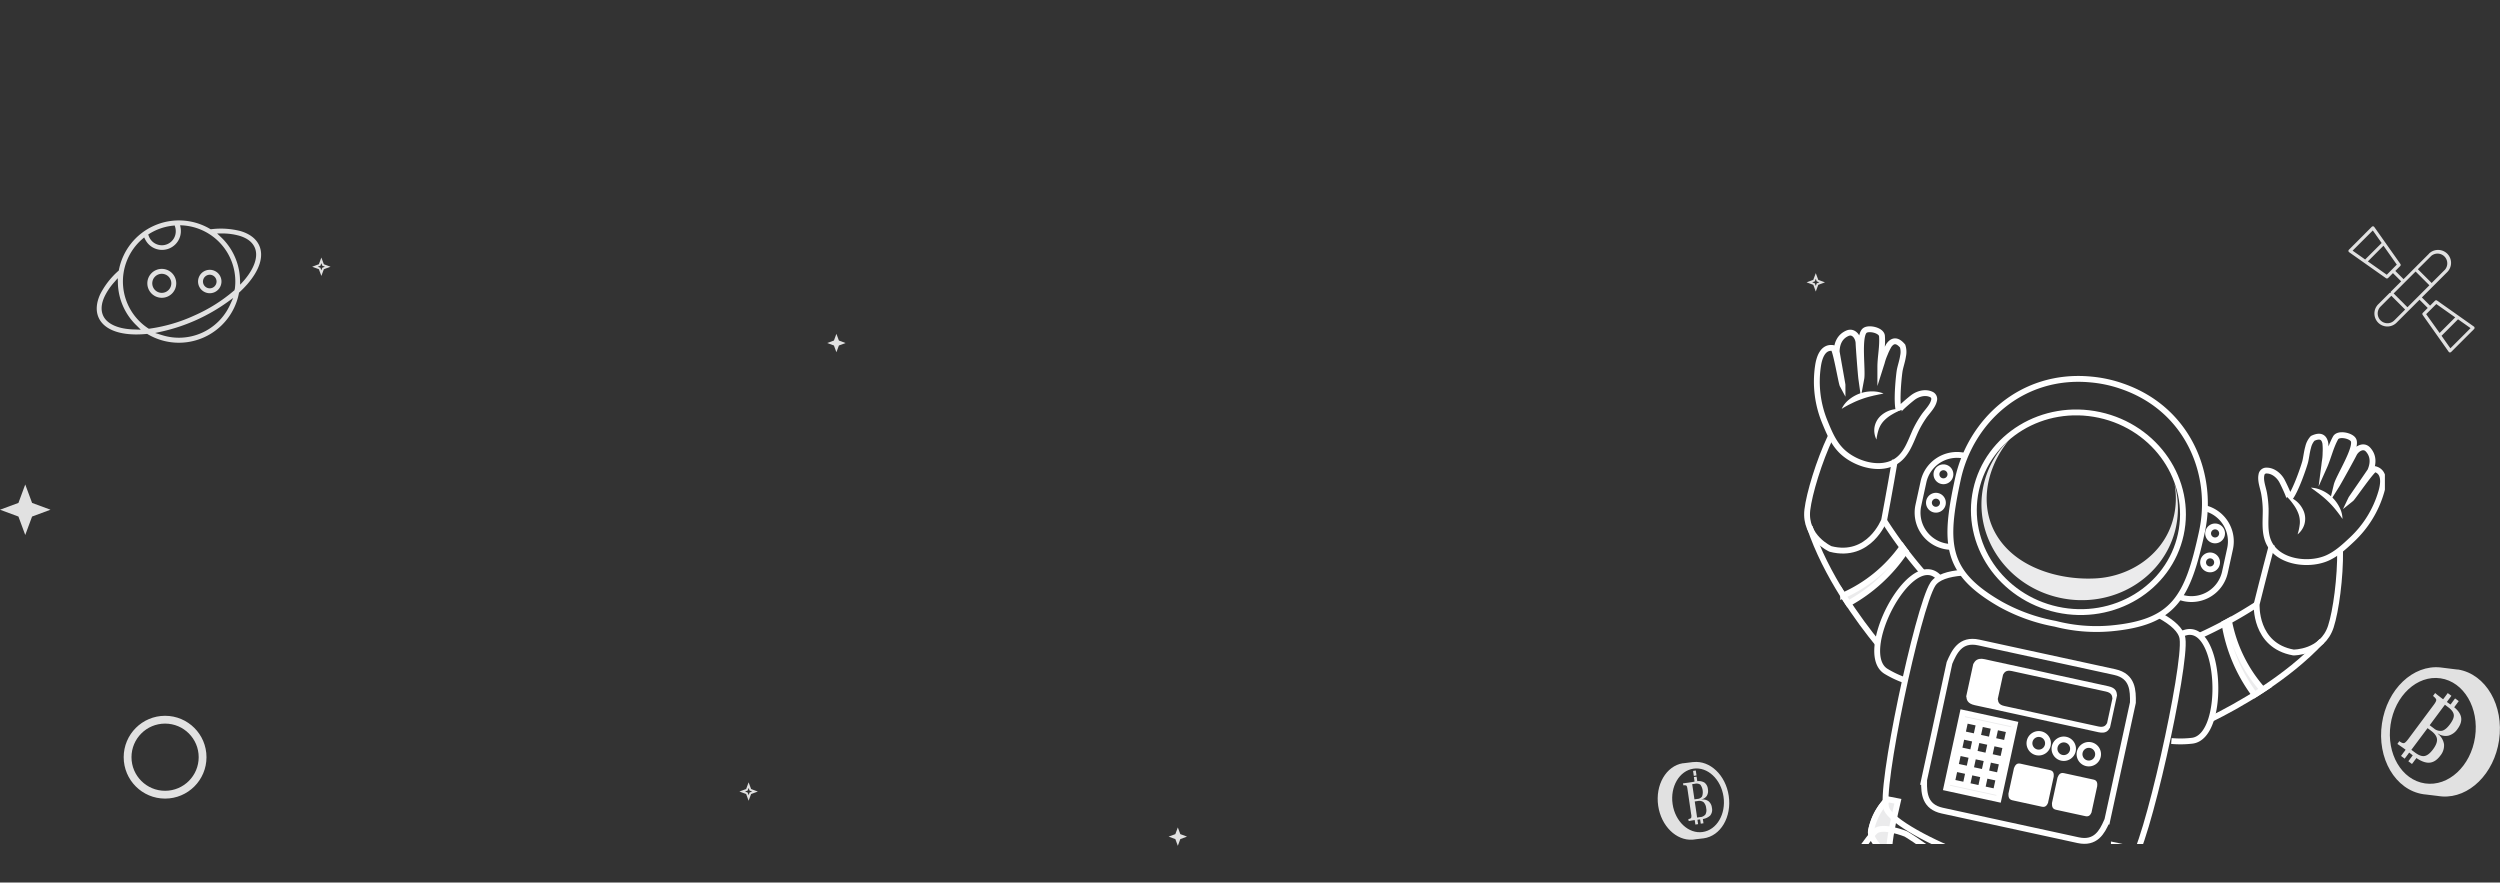 <svg xmlns="http://www.w3.org/2000/svg" xmlns:xlink="http://www.w3.org/1999/xlink" viewBox="0 0 1281.44 452.37"><rect x="0" y="0" width="1281.44" height="452.37" fill="#333333" stroke="none"/><defs><style>.cls-1,.cls-10,.cls-4,.cls-6{fill:none;}.cls-2{isolation:isolate;}.cls-3{fill:#e1e1e1;}.cls-4{stroke:#e1e1e1;stroke-width:4px;}.cls-10,.cls-12,.cls-14,.cls-15,.cls-4,.cls-6,.cls-7,.cls-8{stroke-miterlimit:10;}.cls-5{clip-path:url(#clip-path);}.cls-10,.cls-12,.cls-14,.cls-15,.cls-6,.cls-7,.cls-8{stroke:#fff;stroke-width:3px;}.cls-12,.cls-7,.cls-8,.cls-9{fill:#ebebec;}.cls-13,.cls-7,.cls-9{mix-blend-mode:screen;}.cls-10,.cls-15,.cls-8{mix-blend-mode:multiply;}.cls-11,.cls-13{fill:#fff;}.cls-14,.cls-15{fill:#d9d9db;}.cls-15{opacity:0.5;}</style><clipPath id="clip-path"><rect class="cls-1" x="868.94" y="143.38" width="353.5" height="289.23"/></clipPath></defs><g class="cls-2"><g id="Capa_1" data-name="Capa 1"><path class="cls-3" d="M132.86,125.82c-1.53-3.39-4.79-5.93-9.43-7.33a40.18,40.18,0,0,0-15.16-1l-.34,0-.29-.17a31.36,31.36,0,0,0-46.69,21l-.06.33-.25.23a40.59,40.59,0,0,0-9.31,12c-2,4.4-2.3,8.52-.78,11.92,2.45,5.44,9.11,8.5,18.76,8.63a56,56,0,0,0,5.84-.26l.33,0,.29.17a31.36,31.36,0,0,0,46.69-21l.06-.33.25-.23a55,55,0,0,0,4.08-4.19C133.16,138.28,135.3,131.26,132.86,125.82Zm-56.17-6.08a28.44,28.44,0,0,1,12-4.07l.85-.09.25.81a7.25,7.25,0,0,1,.3,2.07A7.12,7.12,0,0,1,76.27,121l-.3-.79Zm-7.35,49.15c-8.48-.11-14.49-2.71-16.48-7.13-1.23-2.75-1-6.06.77-9.82a31.67,31.67,0,0,1,5-7.37l1.73-2,.07,2.63a31.18,31.18,0,0,0,9.16,21.24l.68.66L72.17,169Zm48.57-12.64a28.79,28.79,0,0,1-34.69,15.58l-3.71-1.15,3.79-.83A92.78,92.78,0,0,0,116.37,155l3.16-2.28Zm2.31-7.91,0,.38-.29.25a81.83,81.83,0,0,1-20.35,12.77,82.09,82.09,0,0,1-23,6.73l-.38,0-.31-.21a28.77,28.77,0,0,1-3-45.69l1-.85.6,1.15a9.65,9.65,0,0,0,18.07-6.14l-.23-1.28,1.31.08a28.82,28.82,0,0,1,26.7,32.77Zm4.71-4.42-1.81,2-.1-2.55a31.18,31.18,0,0,0-9.16-21.24l-.68-.66-1.9-1.8,2.62,0a32,32,0,0,1,8.8,1.18c4,1.2,6.61,3.21,7.85,6C132.54,131.29,130.49,137.5,124.93,143.92Z"/><path class="cls-3" d="M82.94,137.82a7.41,7.41,0,1,0,7.4,7.41A7.41,7.41,0,0,0,82.94,137.82Zm0,12.29a4.88,4.88,0,1,1,4.87-4.88A4.89,4.89,0,0,1,82.94,150.11Z"/><path class="cls-3" d="M107.52,138.3a6,6,0,1,0,6,6A6,6,0,0,0,107.52,138.3Zm0,9.49a3.48,3.48,0,1,1,3.48-3.48A3.49,3.49,0,0,1,107.52,147.79Z"/><circle class="cls-4" cx="84.62" cy="388.12" r="19.22"/><path class="cls-3" d="M1268.08,167.4l-18.89-13.33a.84.84,0,0,0-1.08.09l-2.5,2.5-4.21-4.2,13-13a6.66,6.66,0,0,0,0-9.42,6.67,6.67,0,0,0-9.4,0l0,.05-13,13-4.21-4.21,2.5-2.5a.84.84,0,0,0,.09-1.08L1217,116.35a.82.82,0,0,0-.61-.35.89.89,0,0,0-.66.24L1204,128a.77.77,0,0,0-.24.66.79.79,0,0,0,.35.61L1223,142.6a.85.85,0,0,0,1.07-.09l2.5-2.51,4.21,4.21-5.35,5.35v.55h-.54L1219,156a6.68,6.68,0,0,0,0,9.4,6.66,6.66,0,0,0,9.42,0l11.77-11.76,4.21,4.21-2.51,2.5a.83.83,0,0,0-.09,1.07l13.33,18.89a.79.79,0,0,0,.61.35h.07a.83.83,0,0,0,.59-.25l11.76-11.75a.86.86,0,0,0,.24-.66A.82.82,0,0,0,1268.08,167.4Zm-62.19-38.92,10.35-10.35,4.54,6.43-8.46,8.45Zm17.51,12.35-9.69-6.84,8-8.05,6.83,9.69Zm22.82-9.68a5,5,0,0,1,7,7.09l-6.82,6.82-7.06-7.06Zm-19,33.11a4.89,4.89,0,0,1-3.48,1.42,5,5,0,0,1-3.54-8.52l5.55-5.55,7.06,7.06Zm6.78-6.77-7.07-7.07,11.25-11.24,7.06,7.06Zm9.59,3.54,5.2-5.19,9.69,6.84-8,8ZM1256,178.54l-4.53-6.43,8.45-8.46,6.43,4.54Z"/><polygon class="cls-3" points="603.72 424.11 605 427.55 608.44 428.83 605 430.1 603.72 433.55 602.45 430.1 599 428.83 602.45 427.55 603.72 424.11"/><polygon class="cls-3" points="428.72 171.11 430 174.55 433.44 175.83 430 177.1 428.72 180.55 427.45 177.1 424 175.83 427.45 174.55 428.72 171.11"/><path class="cls-3" d="M383.72,403.88l.34.91.16.43.43.16.91.34-.91.34-.43.15-.16.44-.34.91-.34-.91-.16-.44-.43-.15-.91-.34.91-.34.43-.16.16-.43.34-.91m0-2.88-1.27,3.44L379,405.72l3.45,1.27,1.27,3.45L385,407l3.44-1.27L385,404.44,383.72,401Z"/><path class="cls-3" d="M164.72,134.88l.34.91.16.43.43.16.91.34-.91.34-.43.15-.16.44-.34.91-.34-.91-.16-.44-.43-.15-.91-.34.91-.34.43-.16.16-.43.34-.91m0-2.88-1.27,3.44L160,136.72l3.45,1.27,1.27,3.45L166,138l3.44-1.27L166,135.44,164.72,132Z"/><path class="cls-3" d="M930.72,142.88l.34.91.16.43.43.16.91.34-.91.34-.43.15-.16.44-.34.91-.34-.91-.16-.44-.43-.15-.91-.34.91-.34.43-.16.16-.43.34-.91m0-2.88-1.27,3.44L926,144.72l3.45,1.27,1.27,3.45L932,146l3.44-1.27L932,143.44,930.72,140Z"/><polygon class="cls-3" points="12.94 248.33 16.44 257.78 25.89 261.27 16.44 264.77 12.94 274.22 9.45 264.77 0 261.27 9.45 257.78 12.94 248.33"/><g class="cls-5"><path class="cls-6" d="M985.87,293.79a226.42,226.42,0,0,1-20.24-27.1"/><path class="cls-6" d="M927.57,270c8.35,25.09,25.45,48.28,35.1,60.08"/><path class="cls-7" d="M975.09,280.4c.53.71,1,1.41,1.59,2.11a83.06,83.06,0,0,1-29.28,26.85q-1.32-2-2.64-4.13A73.87,73.87,0,0,0,975.09,280.4Z"/><path class="cls-6" d="M976.38,348.67a51.52,51.52,0,0,1-9.69-4.58c-15.23-9.45,12-61.76,26.44-48.78.29.26.56.52.84.8"/><path class="cls-6" d="M971.29,235.83c-2.5,14.75-5.54,30.87-5.54,30.87s-7.62,19.8-27.46,14.69c0,0-13.5-6-11.9-20,1-8.47,6-25,11.93-37.52"/><path class="cls-6" d="M1022.06,475.05c13.76,6,70.11-11.53,72.13-22.75,1.18-6.61,1.44-11.07.08-14"/><path class="cls-6" d="M966.61,410.69a31.08,31.08,0,0,0-7.59,15.2,4.26,4.26,0,0,0,.08,1.83"/><path class="cls-8" d="M968.4,434.09c.71-8,2.66-15.65,4.41-23.39l-5.15-1s-6.51,5.46-8.64,16.22c-.61,3.06,3.1,7.85,9,13.29C968.12,437.47,968.25,435.77,968.4,434.09Z"/><path class="cls-8" d="M1088.85,434.34c-.7-.17-2.56-.58-5.33-1.16l0,.46a108.15,108.15,0,0,1-2.09,13.75c-1.37,5.95-3.3,11.76-4.93,17.64,9.76-4.17,17-8.83,17.72-12.73C1096.2,441.08,1095.53,436,1088.85,434.34Z"/><path class="cls-6" d="M1005.6,293.58c-6.83.57-12.54,2.24-14.88,5.88C983,311.46,963,405.62,967,414.7c2.75,6.23,22.06,17.19,44.07,25.13,5,1.79,9.65,2.81,14.71,4.2,5.18.84,10.86,2.08,16.1,2.51,23.32,1.92,45.43,0,50.53-4.54,7.43-6.59,28.31-100.57,26.29-114.69-.62-4.36-5.29-8.33-11.45-11.73"/><path class="cls-6" d="M1000.14,280.33a18.12,18.12,0,0,1-3.41-.4h0A17.57,17.57,0,0,1,983.31,259l2.62-12a17.56,17.56,0,0,1,20.89-13.42"/><path class="cls-6" d="M999.66,243.87a3.58,3.58,0,1,1-2.74-4.26A3.59,3.59,0,0,1,999.66,243.87Z"/><path class="cls-6" d="M995.81,258.45a3.58,3.58,0,1,1-2.74-4.26A3.59,3.59,0,0,1,995.81,258.45Z"/><path class="cls-6" d="M1116.31,305.62a18.26,18.26,0,0,0,3.26,1.05h0a17.56,17.56,0,0,0,20.89-13.42l2.62-12a17.55,17.55,0,0,0-13.42-20.89"/><path class="cls-6" d="M1131.9,272.66a3.58,3.58,0,1,0,4.26-2.74A3.59,3.59,0,0,0,1131.9,272.66Z"/><path class="cls-6" d="M1129.34,287.52a3.58,3.58,0,1,0,4.27-2.74A3.58,3.58,0,0,0,1129.34,287.52Z"/><path class="cls-6" d="M1088,198.07a66,66,0,0,0-16.34-3.56c-35.57-3.33-61.66,21.51-68.08,51-7.29,33.5-6.41,48,21.9,64.23a91.58,91.58,0,0,0,28,10A84.42,84.42,0,0,0,1082,322.1c32.48-3,39.33-15.82,46.62-49.32C1135.08,243.26,1121.68,209.82,1088,198.07Z"/><path class="cls-6" d="M1117.82,274c-6,27.54-34.35,44.76-63.33,38.45s-47.61-33.75-41.62-61.3,34.35-44.76,63.33-38.45S1123.82,246.45,1117.82,274Z"/><path class="cls-9" d="M1114.58,247.91a41.1,41.1,0,0,1-1.45,20.73c-5.54,16.35-21.5,26.67-38.28,27.79-15.31,1-33.3-3.15-44.78-13.89-17.43-16.33-13.83-40.93.06-57.42a46.05,46.05,0,0,0-13.43,23.7c-5.63,25.88,11.88,51.66,39.1,57.59s53.87-10.25,59.51-36.13A45.88,45.88,0,0,0,1114.58,247.91Z"/><path class="cls-10" d="M1083.94,344.49l-9.55-2.08-50.59-11-9.54-2.08c-9.46-2.06-12.59,4.9-15,10.46L992,373.41l-5.74,26.36-.21,1,.19,0c-.08,5.86.37,12.79,9.3,14.73l9.55,2.08,50.59,11,9.54,2.08c8.94,1.95,12.23-4.17,14.59-9.53l.19,0,.21-1,5.74-26.36,7.32-33.63C1093.35,354.18,1093.39,346.55,1083.94,344.49Z"/><path class="cls-11" d="M1073.06,399.59l-2.08-.45-11-2.4-2.08-.45c-2.06-.45-2.75,1.07-3.27,2.28l-1.59,7.32-1.25,5.74,0,.21h0c0,1.28.08,2.79,2,3.21l2.08.46,11,2.39,2.08.45c2,.43,2.66-.9,3.18-2.07h0l0-.21,1.25-5.74,1.59-7.33C1075.11,401.71,1075.12,400,1073.06,399.59Z"/><path class="cls-11" d="M1050.74,394.73l-2.08-.45-11-2.39-2.07-.46c-2.06-.45-2.75,1.07-3.27,2.28l-1.59,7.32-1.25,5.74,0,.22h0c0,1.28.08,2.79,2,3.21l2.08.46,11,2.39,2.08.46c1.95.42,2.66-.91,3.18-2.08h0l0-.21,1.25-5.74,1.6-7.33C1052.79,396.85,1052.8,395.18,1050.74,394.73Z"/><path class="cls-6" d="M1049.65,382a4.76,4.76,0,0,1-5.66,3.63h0a4.76,4.76,0,0,1-3.63-5.65h0a4.76,4.76,0,0,1,5.66-3.64h0a4.76,4.76,0,0,1,3.63,5.66Z"/><path class="cls-6" d="M1062.48,384.8a4.75,4.75,0,0,1-5.65,3.63h0a4.75,4.75,0,0,1-3.63-5.65h0a4.75,4.75,0,0,1,5.65-3.63h0a4.75,4.75,0,0,1,3.63,5.65Z"/><path class="cls-6" d="M1075.32,387.59a4.76,4.76,0,0,1-5.66,3.64h0a4.76,4.76,0,0,1-3.63-5.66h0a4.76,4.76,0,0,1,5.66-3.63h0a4.76,4.76,0,0,1,3.63,5.65Z"/><path class="cls-12" d="M1006.06,365.35l-8.38,38.5,26.7,5.81,8.38-38.5Zm1.44,37.13-7-1.52,1.52-7,7,1.52Zm1.79-8.22-7-1.52,1.52-7,7,1.52Zm1.82-8.37-7-1.52,1.52-7,7,1.53Zm1.79-8.22-7-1.52,1.52-7,7,1.52Zm2.36,26.5-7-1.52,1.52-7,7,1.52Zm1.79-8.22-7-1.52,1.52-7,7,1.52Zm1.82-8.37-7-1.52,1.52-7,7,1.52Zm1.79-8.22-7-1.52,1.52-7,7,1.52Zm2.36,26.5-7-1.52,1.52-7,7,1.52Zm1.79-8.22-7-1.52,1.52-7,7,1.52Zm1.82-8.37-7-1.52,1.52-7,7,1.52Zm1.79-8.22-7-1.52,1.52-7,7,1.52Z"/><path class="cls-13" d="M1080.72,351.76l-4-.88-21.44-4.67-4-.88-4.47-1-4-.88-21.44-4.66-4-.89c-4-.87-5.1,1-5.93,2.47l-2,9.2-1.57,7.2-.06.27.08,0c.15,1.64.56,3.6,4.34,4.42l4.05.88,21.44,4.67,4,.88,4.47,1,4,.88,21.44,4.67,4,.88c3.79.83,5-.78,5.79-2.21h.08l.06-.26,1.57-7.21,2-9.2C1085,354.77,1084.72,352.63,1080.72,351.76Zm.54,13.25-1.19,5.47,0,.21-.06,0c-.62,1.09-1.51,2.31-4.39,1.69l-3.07-.67-16.28-3.55-3.08-.66-3.39-.74-3.07-.67-16.28-3.55-3.08-.67c-2.87-.62-3.18-2.11-3.29-3.35H1024l0-.21,1.19-5.47,1.52-7c.63-1.13,1.46-2.54,4.5-1.88l3.08.67,16.28,3.55,3.07.66,3.39.74,3.07.67,16.28,3.55,3.08.67c3,.66,3.21,2.28,3.31,3.57Z"/><path class="cls-6" d="M968.05,469.75c11.49,6.11,23.75,15.27,29.63,27.37,9.59-12.63,19.82-26.56,17.68-31.6-8.71-20.55-38.46-38.06-38.46-38.06s-11.83-4.81-15.72-1.37c-2.28,2-14.27,18-24,36.52C947.63,461.06,959.12,465,968.05,469.75Z"/><path class="cls-14" d="M1022.86,599c-5.07-3.52-9.56-8.43-10.8-14.66a25.16,25.16,0,0,1-.32-7.23c.15-.4.31-.79.49-1.18,20.23-42.52,25.19-42.12,21.52-59.42S1023,473,1028.12,468.3c16.47-15.07,50.81-18.63,50.81-18.63s12.75.54,14.87,5.29,13.15,58.74,1.89,84.41c-9,20.6-35.66,50.27-45.81,61.16C1042,606.05,1031.16,604.72,1022.86,599Z"/><path class="cls-12" d="M1069.4,491.82c-13,.77-28,4-38.33,12.57-3.47-15.47-7-32.4-3-36.09,16.47-15.07,50.81-18.63,50.81-18.63s12.75.54,14.87,5.29c1.23,2.77,5.5,22.29,6.61,43.18C1091.58,492.4,1079.48,491.22,1069.4,491.82Z"/><path class="cls-15" d="M1033.75,516.47c-3.66-17.3-10.77-43.47-5.63-48.17,16.47-15.07,50.81-18.63,50.81-18.63a41.91,41.91,0,0,1,9.44,1.6,19.58,19.58,0,0,0-5,0A53.09,53.09,0,0,0,1065.6,457c-4.6,2.37-10.33,5.43-12.86,10.22-4.31,8.14-.42,19.3,1.37,27.7,2.43,11.35,4.52,24.11,2.45,35.68-2,11.31-8.63,21.35-15.32,30.47-3.31,4.5-6.75,8.9-10.11,13.35-2.68,3.54-6,7-8,11-3.31,6.5-1.32,11.54,2.8,15.37a29.47,29.47,0,0,1-3-1.84c-5.07-3.52-9.56-8.43-10.8-14.66a25.16,25.16,0,0,1-.32-7.23c.15-.4.31-.79.49-1.18C1032.46,533.37,1037.42,533.77,1033.75,516.47Z"/><path class="cls-6" d="M1127.16,326a226.52,226.52,0,0,0,29.68-16.24"/><path class="cls-6" d="M1190.08,328.56c-18,19.35-43.23,33.34-56.9,40.06"/><path class="cls-7" d="M1142.53,318.26l-2.32,1.26a83,83,0,0,0,15.47,36.58c1.36-.85,2.74-1.74,4.12-2.65A73.91,73.91,0,0,1,1142.53,318.26Z"/><path class="cls-6" d="M1113,379.82a51.73,51.73,0,0,0,10.71-.15c17.77-2.26,14.76-61.16-3.77-55.35-.37.12-.73.24-1.1.38"/><path class="cls-6" d="M1164.52,279.3c-3.86,14.46-7.8,30.38-7.8,30.38s-1.3,21.18,18.87,24.78c0,0,14.78.15,19.15-13.27,2.64-8.09,4.92-25.19,4.74-39.08"/><path class="cls-6" d="M989.88,202.16c-3-1.37-6.54-.41-9.08,1.37-1,.68-7.73,6.26-7.52,7-1.44-4.85.13-18.95.49-20.79.48-2.4,1.34-4.79,1.68-7.21a10,10,0,0,0-.21-5.15q-3.93-4.66-7-.4s0,0,0,0a30.27,30.27,0,0,0-2.11,4.36,28.09,28.09,0,0,0-1.58,4.53c-.2.62-.38,1.19-.54,1.67-.07.22-.13.45-.2.67,0-5.34,1.27-10.61.84-16-.24-2.94-6.78-4.39-8.8-2.78-3.53,2.78-1,20.38-1.79,24.66-.28-2-1.36-16.13-1.41-18.2-.07-2.87-2.38-6.54-5.75-5.05-3.8,1.68-5.38,5.14-5.47,9.33,0,.32,3,16.84,3,17.18-.62-1.16-3.53-18.73-4.82-18.94-5.42-.89-7.17,5.22-7.75,9.23A54.2,54.2,0,0,0,935.25,216c2,4.85,4,9.87,7.51,13.87,6,7,18.62,11.55,27.38,7.52,6.94-3.2,8.91-10.61,11.9-17a52.71,52.71,0,0,1,3.94-6.78c1.71-2.58,4.67-5.22,5.35-8.34A2.53,2.53,0,0,0,989.88,202.16Z"/><path class="cls-11" d="M944,209.56a13.41,13.41,0,0,1,3.85-4.8,18.61,18.61,0,0,1,11.51-4.15,16.69,16.69,0,0,1,3.08.24,16.93,16.93,0,0,1,3,.84c-1,.3-2,.4-2.94.63s-1.9.37-2.82.64a45.36,45.36,0,0,0-5.36,1.58,44.44,44.44,0,0,0-5.15,2.19C947.39,207.57,945.72,208.49,944,209.56Z"/><path class="cls-11" d="M975.06,209.77c-1.84.85-3.54,1.67-5.12,2.6a19.17,19.17,0,0,0-4.17,3.19,12.31,12.31,0,0,0-2.69,4.26,26.84,26.84,0,0,0-1.25,5.49,10.5,10.5,0,0,1-1.05-6,10.37,10.37,0,0,1,2.83-5.79,13.32,13.32,0,0,1,11.45-3.71Z"/><path class="cls-6" d="M1161.8,241.2c3.25,0,6.12,2.34,7.69,5,.59,1,4.43,8.9,3.94,9.47,3.32-3.82,7.76-17.3,8.19-19.12.56-2.39.78-4.91,1.47-7.26a10,10,0,0,1,2.33-4.59q5.52-2.61,6.5,2.52l0,.06a30,30,0,0,1,.1,4.84,27.42,27.42,0,0,1-.44,4.78c-.07.65-.15,1.24-.21,1.75,0,.22-.06.46-.09.69,2.18-4.88,3.26-10.18,5.89-14.9,1.43-2.58,8-1.17,9.16,1.12,2.05,4-7.59,18.95-8.62,23.18,1.08-1.72,7.93-14.11,8.84-16,1.26-2.58,4.88-5,7.33-2.2,2.75,3.1,2.75,6.91,1.09,10.75-.13.3-9.69,14.09-9.84,14.4,1-.8,11-15.57,12.26-15.22,5.3,1.44,4.35,7.73,3.21,11.62a54.14,54.14,0,0,1-14.91,24.36c-3.81,3.59-7.77,7.29-12.59,9.49-8.37,3.83-21.74,2.77-28-4.54-5-5.79-3.69-13.35-3.77-20.38a53.65,53.65,0,0,0-.76-7.8c-.49-3.06-2.08-6.69-1.41-9.81A2.53,2.53,0,0,1,1161.8,241.2Z"/><path class="cls-11" d="M1200.71,266c-1.15-1.7-2.29-3.24-3.49-4.71a44.84,44.84,0,0,0-3.76-4.13,46.77,46.77,0,0,0-4.23-3.67c-.72-.62-1.52-1.13-2.29-1.74s-1.62-1.11-2.42-1.8a17.56,17.56,0,0,1,3,.46,16.73,16.73,0,0,1,2.89,1.07,18.6,18.6,0,0,1,8.75,8.56A13.32,13.32,0,0,1,1200.71,266Z"/><path class="cls-11" d="M1172.12,254.28a13.28,13.28,0,0,1,8.86,8.13,10.36,10.36,0,0,1,.17,6.44,10.5,10.5,0,0,1-3.46,5.06,27.07,27.07,0,0,0,1.14-5.51,12.34,12.34,0,0,0-.68-5,19.07,19.07,0,0,0-2.47-4.63C1174.63,257.27,1173.43,255.82,1172.12,254.28Z"/></g><path class="cls-3" d="M886.11,407.93c-1.56-10.6-9.6-18.23-18.1-17.31h0l-.25,0-4.14.51-.82.09-.14,0h-.1c-8.55,1.42-14.18,11.12-12.61,21.82,1.53,10.37,9.25,17.89,17.55,17.36h0c.34,0,.69-.06,1-.11l.24-.05,3.86-.46.64-.07C882,428.52,887.7,418.73,886.11,407.93Zm-13.34,18.53c-7.2,1.06-14.11-5.34-15.43-14.3S860.8,395.08,868,394s14.11,5.34,15.43,14.3S880,425.4,872.77,426.46Z"/><path class="cls-3" d="M862.69,401.49c.46,0,.91-.08,1.35-.14l1.33-.17,2.58-.42,1.4-.25a6,6,0,0,1,4.23.57,4.62,4.62,0,0,1,1.84,3.41,4.89,4.89,0,0,1-.54,3.43,4.25,4.25,0,0,1-2.76,1.81v.08a5.14,5.14,0,0,1,3.67.91,5,5,0,0,1,1.69,3.32,4.64,4.64,0,0,1-.89,4,7.36,7.36,0,0,1-4.45,1.86c-.53.08-1.21.17-2,.26l-1.7.21-1.37.22-1.49.28-.17-1.05c.79-.11,1.26-.32,1.43-.6a3.61,3.61,0,0,0,0-1.93l-1.91-13c-.13-.9-.32-1.44-.57-1.61a2.5,2.5,0,0,0-1.52-.12Zm4.69.44,1.15,7.8,1.61-.23a3,3,0,0,0,2.31-1.28,6.62,6.62,0,0,0-.87-6,3.44,3.44,0,0,0-2.83-.47Zm1.31,8.88,1.21,8.25,1.44-.21a3.86,3.86,0,0,0,2.81-1.35,4.62,4.62,0,0,0,.39-3.25,4.88,4.88,0,0,0-1.36-3.1,3.81,3.81,0,0,0-3.1-.54Z"/><rect class="cls-3" x="865.66" y="398.64" width="1.41" height="2.58" transform="matrix(0.99, -0.15, 0.15, 0.99, -48.98, 130.34)"/><rect class="cls-3" x="868.77" y="419.52" width="1.41" height="3.07" transform="translate(-52.02 131.02) rotate(-8.37)"/><rect class="cls-3" x="868.42" y="398.21" width="1.41" height="2.58" transform="translate(-48.89 130.74) rotate(-8.37)"/><rect class="cls-3" x="871.53" y="419.08" width="1.41" height="3.07" transform="translate(-51.93 131.41) rotate(-8.37)"/><path class="cls-3" d="M1242.22,407.11l1.08.12,6.4.77.41.07c.57.08,1.15.14,1.72.18h0c13.77.89,26.6-11.61,29.14-28.82,2.61-17.77-6.75-33.89-21-36.25h0l-.17,0-.23,0c-.46-.07-.91-.12-1.37-.16l-6.86-.85-.43-.05H1251c-14.12-1.52-27.48,11.15-30.07,28.74C1218.24,388.72,1227.8,405,1242.22,407.11Zm-16.88-35.67c2.19-14.88,13.66-25.51,25.62-23.75s19.89,15.24,17.7,30.12S1255,403.32,1243,401.56,1223.15,386.31,1225.34,371.44Z"/><path class="cls-3" d="M1248.2,355.23c.58.49,1.17,1,1.75,1.43s1.17.91,1.76,1.35c1.13.84,2.31,1.68,3.53,2.54l1.93,1.35q3.7,2.75,4.3,5.64t-1.83,6.16a8.18,8.18,0,0,1-4.68,3.39,7,7,0,0,1-5.36-1.11l-.08.1a8.57,8.57,0,0,1,3.23,5.38,8.2,8.2,0,0,1-1.91,5.88q-2.56,3.45-5.7,3.6t-7.41-3c-.71-.53-1.61-1.23-2.7-2.09s-1.84-1.45-2.23-1.74c-.58-.44-1.21-.89-1.88-1.36s-1.36-.94-2.08-1.42l1-1.43c1,.78,1.85,1.11,2.39,1s1.31-.88,2.3-2.22l13-17.46c.91-1.21,1.31-2.07,1.22-2.56s-.64-1.14-1.64-1.93Zm5,6-7.81,10.51,2.16,1.61a5,5,0,0,0,4.21,1.21q1.92-.48,4-3.29c1.44-1.93,2.13-3.54,2-4.8s-1-2.56-2.77-3.88Zm-8.89,12L1236,384.34l1.94,1.44c1.89,1.4,3.52,2,4.89,1.72s2.78-1.39,4.26-3.37,2.2-3.78,2.06-5.24-1.14-2.89-3-4.28Z"/><rect class="cls-3" x="1252.2" y="356.54" width="4.28" height="2.34" transform="translate(218.86 1150.86) rotate(-53.37)"/><rect class="cls-3" x="1230.63" y="385" width="5.1" height="2.34" transform="translate(187.49 1145.36) rotate(-53.37)"/><rect class="cls-3" x="1255.96" y="359.27" width="4.28" height="2.34" transform="translate(218.18 1154.98) rotate(-53.37)"/><rect class="cls-3" x="1234.39" y="387.73" width="5.1" height="2.34" transform="translate(186.8 1149.48) rotate(-53.37)"/></g></g></svg>